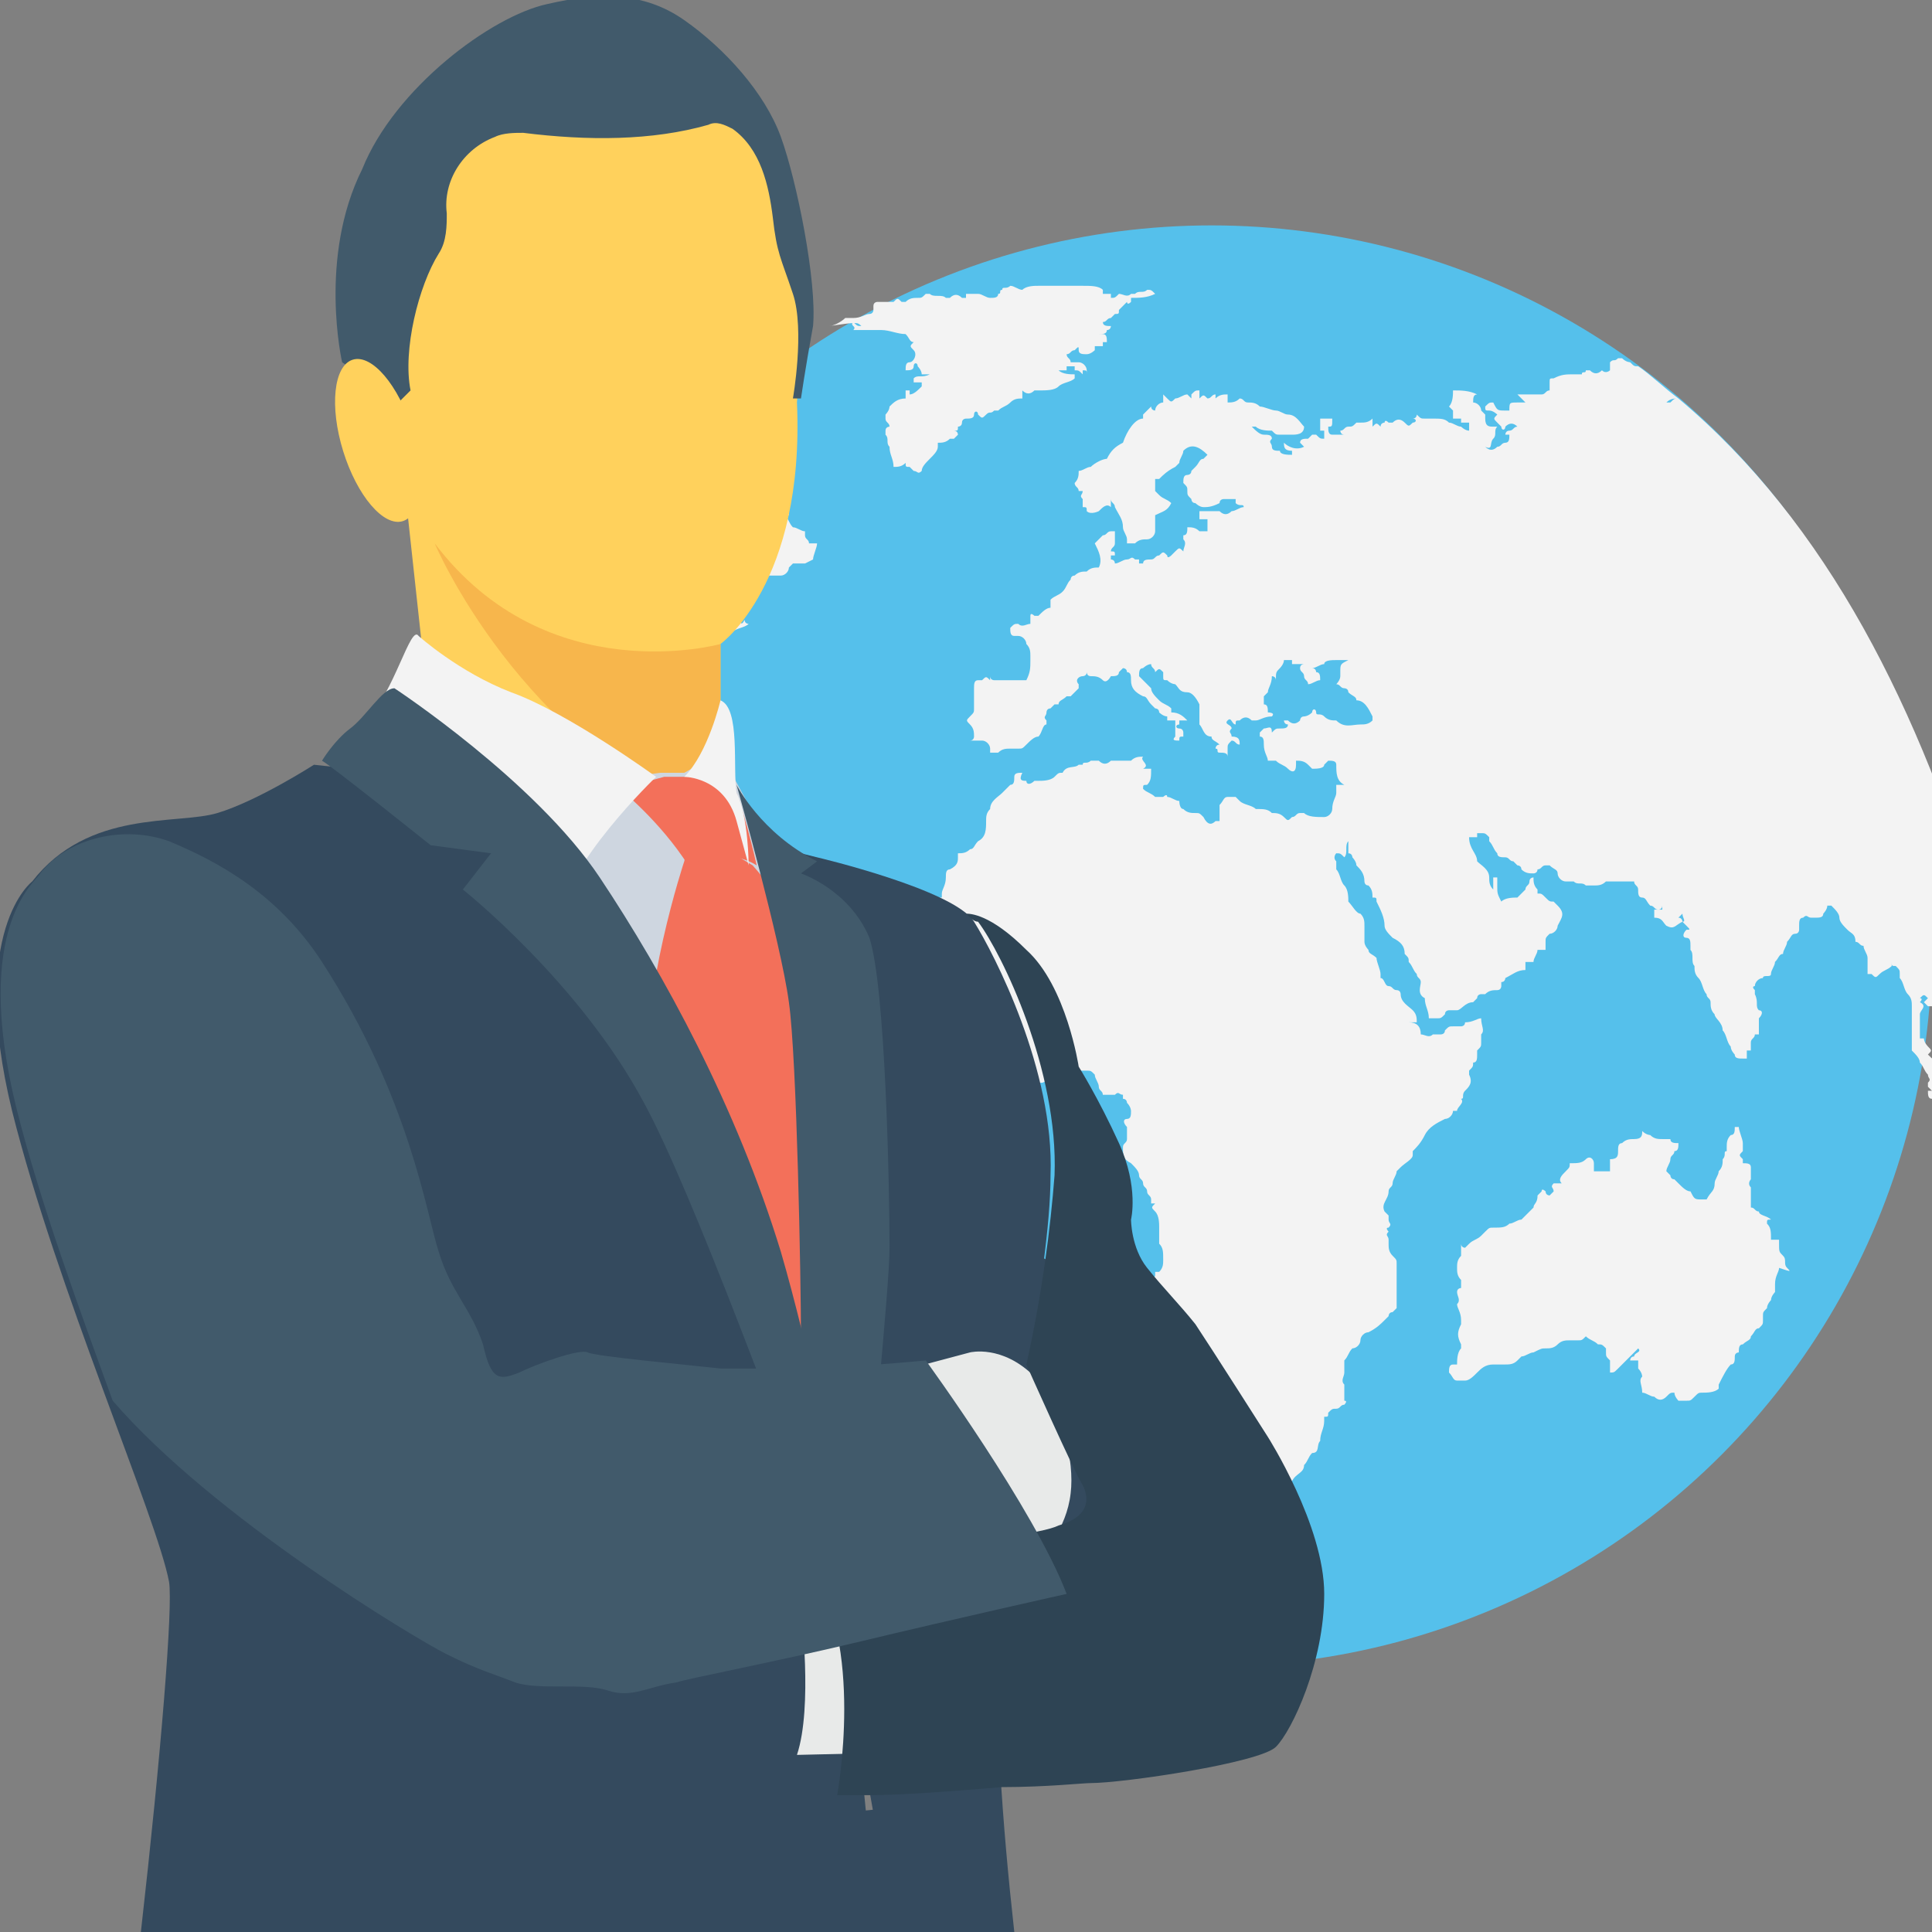 <?xml version="1.0" encoding="utf-8"?>
<!-- Generator: Adobe Illustrator 19.0.1, SVG Export Plug-In . SVG Version: 6.00 Build 0)  -->
<svg version="1.1" id="Layer_1" xmlns="http://www.w3.org/2000/svg" xmlns:xlink="http://www.w3.org/1999/xlink" x="0px" y="0px"
	 viewBox="-475 477 48 48" style="enable-background:new -475 477 48 48;" xml:space="preserve">
<rect x="-475" y="477" width="48" height="48" fill="#808080" stroke="none"/>
<style type="text/css">
	.st0{fill:#55C0EB;}
	.st1{fill:#F3F3F3;}
	.st2{fill:#344A5E;}
	.st3{fill:#E8EAE9;}
	.st4{fill:#FFD15C;}
	.st5{fill:#415A6B;}
	.st6{fill:#F7B64C;}
	.st7{fill:#CED6E0;}
	.st8{fill:#F3705A;}
	.st9{fill:#2E4454;}
</style>
<g>
	<g>
		<g>
			<circle class="st0" cx="-444.9" cy="500.5" r="17.9"/>
		</g>
		<g>
			<path class="st1" d="M-462,496.5c0.1,0,0.2-0.1,0.2-0.1c0,0.1,0.1,0.2,0.1,0.2c0,0.1,0.1,0.1,0,0.2c0,0,0,0.1,0,0.1
				c0,0,0,0.1,0,0.1c0.1,0.1,0,0.1,0,0.1c0,0,0,0.1,0,0.1c0,0,0,0,0,0.1c0,0.1,0,0.1,0.1,0.2c0,0,0,0.1,0,0.1c0,0.1,0.1,0.2,0.2,0.1
				c0-0.1,0.1-0.2,0.1-0.3c0-0.2,0-0.5,0-0.7c0-0.1,0-0.1,0-0.2c0-0.1,0-0.2,0-0.3c0-0.1,0.1-0.2,0.1-0.3c0-0.1,0.1-0.2,0.2-0.2
				c0.1,0,0.1-0.1,0.2-0.1c0.1,0,0.1-0.1,0.1-0.2c0.1-0.1,0.1-0.1,0.2-0.1c0,0,0,0,0.1,0c0.1-0.1,0.2-0.1,0.3-0.2c0,0,0-0.1,0-0.1
				c0.1,0,0.1,0,0.1,0c0.1-0.1-0.1-0.1-0.1-0.2c0.1,0,0.1,0,0.2,0c0,0,0-0.1,0-0.1c0,0,0-0.1,0-0.1c0.1-0.1,0.1-0.2,0-0.3
				c0.1,0,0.2,0,0.2,0c0.1,0.1,0.2,0,0.2-0.1c0-0.1,0-0.1,0-0.2c0,0,0.1,0.1,0.1,0.1c0.1-0.1,0.1-0.1,0.2-0.2c0.1-0.1,0-0.2,0.1-0.2
				c0,0,0.1,0,0.1,0c0,0,0-0.1,0-0.1c0.2,0,0.3-0.1,0.5-0.1c0.1,0,0.1-0.1,0.1-0.1c0-0.1,0-0.2,0.1-0.3c0.1-0.1,0.2-0.1,0.2-0.1
				c0,0,0.1,0,0.1-0.1c0.1-0.1,0.2-0.1,0.3-0.1c0,0,0.1,0,0.1,0c0.1-0.1,0.2-0.1,0.3-0.2c0.1-0.1,0.2-0.1,0.3-0.1
				c0,0,0.1,0.1,0.1,0.2c-0.1,0-0.1,0-0.2,0c-0.1,0-0.1,0.1-0.2,0.1c0,0-0.1,0.1-0.1,0.2c0.1,0,0.2,0,0.3-0.1
				c0.1-0.1,0.2-0.1,0.3-0.2c0.1-0.1,0.3-0.1,0.4-0.2c0,0-0.1,0-0.1-0.1c-0.1,0.2-0.1,0-0.2,0c-0.1,0-0.1-0.1-0.2-0.2
				c-0.1-0.1,0.1-0.2,0-0.3c0,0-0.1,0-0.2,0c0,0,0,0,0,0c0.1,0,0.1,0,0.2,0c0.1,0,0.1,0,0.2-0.1c0,0,0.1-0.1,0.1-0.2
				c-0.1,0-0.2,0-0.3,0c0,0-0.1,0-0.1,0c-0.1,0-0.2,0.1-0.3,0.1c-0.1,0-0.1,0-0.2,0.1c0,0-0.1,0-0.1,0c0-0.1,0.2-0.1,0.3-0.2
				c0.1-0.1,0.2-0.1,0.3-0.2c0.1-0.1,0.1-0.1,0.2-0.1c0.3,0,0.7,0,1,0c0.1,0,0.1,0,0.2,0c0.1,0,0.2-0.1,0.2-0.2c0,0,0.1-0.1,0.1-0.1
				c0.1,0,0.2,0,0.3,0l0,0l0,0c0,0,0.2-0.1,0.2-0.1c0-0.1,0.1-0.3,0.1-0.4c-0.1,0-0.1,0-0.2,0c0-0.1-0.1-0.1-0.1-0.2c0,0,0,0,0-0.1
				c-0.1,0-0.2-0.1-0.3-0.1c0,0,0,0,0,0c-0.1-0.1-0.1-0.2-0.2-0.3c0,0,0,0,0,0c0,0,0.1,0,0.1,0c0-0.1,0-0.2,0-0.2c0-0.1,0-0.1,0-0.2
				c0,0,0-0.1,0-0.1c-0.1,0,0-0.1,0-0.2c0,0,0-0.1,0-0.1c-0.2,0.1-0.3,0.3-0.5,0.4c0,0,0,0-0.1-0.1c-0.1,0-0.1,0.1-0.2,0.1
				c-0.1,0-0.1,0-0.1,0c-0.1-0.1-0.1-0.2-0.2-0.3c0-0.1,0.2-0.2,0.1-0.4c-0.1,0-0.1,0-0.2,0c0-0.1,0-0.1,0-0.2
				c-0.1-0.1-0.3-0.1-0.5-0.1c0,0-0.1,0-0.1,0c0,0-0.1,0-0.1,0c-0.1-0.1-0.1-0.1-0.2,0c0,0,0,0-0.1,0c0,0.1,0,0.2-0.1,0.2
				c-0.1,0.1-0.1,0.2-0.1,0.3c0,0,0,0,0,0c-0.1,0.1-0.2,0.1-0.3,0.2c0,0.1,0,0.1,0.1,0.1c0.1,0.1,0.1,0.1,0,0.2c0,0,0,0.1,0,0.1
				c0,0.1-0.1,0.2-0.2,0.3c-0.1,0.1-0.2,0.1-0.3,0.2c0,0,0,0,0,0c-0.1,0-0.2,0.1-0.3,0.1c0,0.1,0,0.2,0,0.2c0,0.1,0,0.1,0,0.2
				c0,0.1,0,0.1,0,0.2c-0.1,0-0.2,0.1-0.2,0.2c-0.1,0-0.2,0-0.2,0.1c-0.1-0.1-0.1-0.2-0.2-0.3c0,0,0,0,0.1-0.1c0,0,0,0,0,0
				c0-0.1,0.1-0.3,0.1-0.4c0,0,0,0,0.1,0c0-0.1-0.1-0.1-0.1-0.2c-0.1,0-0.2,0-0.2,0c0,0,0,0,0,0c-1.4,1.9-2.4,4-3,6.4
				C-462.2,496.3-462.1,496.4-462,496.5z"/>
			<path class="st1" d="M-455.9,513.9C-456,513.9-456,513.8-455.9,513.9c-0.2-0.1-0.2-0.2-0.2-0.3c0,0,0-0.1,0-0.1
				c-0.1,0-0.2,0-0.2-0.1c0-0.1-0.1-0.1-0.1-0.2c0.1,0,0.1,0,0.2,0c0,0,0.1,0,0.1,0c0.1,0.1,0.3,0.1,0.4,0.1c0.1,0,0.2-0.1,0.3-0.2
				c0-0.1,0.1-0.1,0.1-0.2c0,0,0.1-0.1,0.1-0.1c0-0.1,0.1-0.2,0.1-0.4c0,0,0,0,0,0c0-0.1,0.1-0.2,0.1-0.3c0,0,0.1,0,0.1,0
				c0-0.1,0.1-0.2,0.1-0.3c0,0,0.1,0,0.1,0c0-0.1,0-0.2,0.1-0.3c0,0,0-0.1,0-0.1c-0.1-0.1,0-0.2-0.1-0.3c0-0.2,0-0.3,0.1-0.4
				c0,0,0.1-0.1,0.1-0.1c0.1-0.1,0.1-0.1,0.2-0.1c0.1,0,0.1,0,0.2-0.1c0,0,0.1-0.1,0.1-0.1c0.1,0,0.2,0,0.3-0.1c0,0,0.1,0,0.1-0.1
				c0.1-0.1,0.1-0.1,0.2-0.2c0-0.1-0.1-0.1,0-0.2c0.1-0.1,0.1-0.2,0.1-0.3c0,0,0-0.1,0.1-0.1c0.1-0.1,0.1-0.1,0-0.2
				c0,0,0.1,0,0.1-0.1c0-0.1,0.1-0.3,0.1-0.4c0-0.1,0-0.1,0-0.2c0,0,0-0.1,0-0.2c0,0,0-0.1,0-0.1c0-0.2,0-0.4,0-0.6
				c0.1,0,0.1,0,0.2,0c0.1-0.2,0.2-0.3,0.2-0.5c0,0,0-0.1,0.1-0.1c0.1,0,0.1-0.1,0.2-0.2c0,0,0-0.1,0-0.1c0.1-0.1,0.1-0.1,0.1-0.3
				c0,0,0-0.1,0-0.1c0.1,0,0-0.1,0-0.2c0-0.1,0-0.3-0.1-0.4c0-0.1-0.1-0.3-0.3-0.2c-0.1,0-0.1-0.1-0.2-0.1c-0.1-0.1-0.1-0.2-0.2-0.2
				c-0.1,0-0.1-0.1-0.2-0.2c0,0-0.1-0.1-0.1-0.1c-0.1,0-0.3,0-0.4-0.1c0,0,0,0,0,0c-0.1,0-0.1,0-0.2-0.1c0,0-0.1,0-0.1,0
				c-0.1,0.1-0.1,0-0.2,0c0,0,0,0,0,0c0,0,0,0,0.1-0.1c-0.1-0.1-0.1-0.2-0.2-0.2c-0.1-0.1-0.2-0.1-0.3-0.1c-0.1,0-0.2,0-0.3,0
				c0,0.1,0,0.1-0.1,0.1c0-0.1,0-0.2,0-0.2h-0.3c0,0-0.1,0-0.1-0.1c0,0-0.1,0-0.1,0c0-0.1,0.1,0,0.1-0.1c0,0,0-0.1-0.1-0.1
				c0-0.1,0.1-0.2,0.1-0.3c-0.1,0-0.2,0-0.2-0.1c0-0.1-0.1-0.3-0.1-0.4c0,0-0.1,0-0.1,0c0-0.1-0.1-0.2-0.2-0.2c0,0-0.1-0.1-0.1-0.1
				c-0.2-0.1-0.3-0.2-0.5-0.1c-0.1,0-0.2,0-0.3,0c0,0-0.1,0-0.1,0c-0.1-0.1-0.2-0.2-0.3-0.3c0-0.1-0.1-0.1-0.1-0.2
				c0-0.1-0.1-0.1-0.2-0.2c-0.1,0-0.1,0-0.2,0c0-0.1,0-0.1,0.1-0.2c-0.1-0.1-0.2-0.2-0.4-0.2c0-0.2-0.2-0.3-0.3-0.1
				c0,0,0,0.1-0.1,0.1c-0.1,0-0.3,0.1-0.4-0.1c-0.1,0.1-0.3,0-0.4,0.1c0,0,0-0.1,0-0.1c0-0.2-0.2-0.3-0.4-0.2
				c-0.1,0.1-0.2,0.1-0.3,0.2c0,0,0,0.1,0,0.1c0.1,0.1,0,0.2,0,0.3c-0.1,0-0.1,0-0.2-0.1c0-0.1,0-0.1,0-0.2c0.1-0.1,0.1-0.2,0-0.4
				c0.1,0,0.1-0.1,0.2-0.1c0,0,0-0.1,0-0.1h-0.2c0,0,0,0.1,0,0.1c-0.1,0-0.1,0.1-0.2,0.1c-0.1,0-0.3,0.1-0.4,0.1
				c0,0-0.1,0.1-0.1,0.1c0,0.1-0.1,0.1-0.1,0.2c0,0,0,0.1,0,0.1c-0.1,0.1-0.1,0.1-0.2,0.2c0,0,0,0.1,0,0.1c0,0,0,0,0,0
				c0-0.1,0-0.1,0-0.1c0,0-0.1,0-0.1,0c0-0.1,0-0.2-0.1-0.2c-0.1,0-0.1,0-0.2-0.1c0,0,0,0-0.1,0c-0.1,0.1-0.2,0.2-0.4,0.2
				c-0.1,0-0.2,0-0.2-0.1c0,0,0-0.1-0.1-0.1c0,0,0,0-0.1,0c0-0.1-0.1-0.1-0.1-0.2c0,0,0-0.1,0-0.1c0-0.2,0.1-0.4,0.1-0.6
				c0,0,0,0,0,0c0.1-0.1,0.1-0.3,0.1-0.4c-0.1,0-0.1,0-0.2,0c0,0,0-0.1,0-0.1h-0.4c0,0.1,0,0.3,0,0.4c0,0.3,0,0.5,0,0.8c0,0,0,0,0,0
				c0,0.1,0.1,0.1,0,0.1c0,0,0,0,0,0c0,0.1,0,0.1,0,0.2c0.1,0,0.1,0,0.1-0.1c0.1,0.2,0.3,0.3,0.3,0.5h0.3c0,0.1,0,0.1,0,0.1
				c0,0,0.1,0,0.1,0c0,0,0,0.1,0,0.1c0.1,0,0.1-0.1,0.1-0.1c0.1-0.1-0.1-0.1,0-0.2c0.1,0,0.1,0,0.1-0.1c0-0.1,0.1-0.1,0.2,0
				c0,0,0.1,0.1,0.2,0.1c-0.1,0.1-0.1,0.2,0,0.3c0.1,0.1,0.2,0.2,0.1,0.4c0,0.1,0,0.2,0,0.3c0,0.1,0,0.1-0.1,0.2
				c0.1,0.1,0.1,0.1,0,0.1c-0.1,0.1-0.1,0.2-0.1,0.3c0,0-0.1,0-0.2,0c0,0.1,0,0.1,0,0.2c0,0.1,0,0.2-0.1,0.2c-0.2,0-0.2,0.2-0.2,0.2
				c0,0,0,0.1-0.1,0.1c-0.1,0.2-0.1,0.3-0.1,0.5c0.1,0,0.1,0,0.2,0c0,0.2-0.2,0.3-0.3,0.4c0,0,0,0.1,0,0.1c0,0.2,0.1,0.3,0.1,0.4
				c0,0,0.1,0.1,0.1,0.1c0.1,0,0.1,0.1,0.1,0.1c0,0.1,0,0.1,0.1,0.2c0.2,0.2,0.2,0.4,0.3,0.7c0,0,0,0,0,0.1c0.1,0.1,0.1,0.2,0.2,0.3
				c0.1,0.1,0.1,0.3,0.2,0.4c0,0,0.1,0.1,0.1,0.1c0,0.1,0.1,0.2,0.1,0.3c0.2,0.2,0.4,0.4,0.6,0.5c0.2,0.1,0.3,0.1,0.4,0.3
				c0.1,0.1,0.1,0.1,0.3,0.2c0,0.1,0,0.2,0,0.2c0.1,0.1,0,0.2,0.1,0.4c0,0,0,0.1,0,0.1c0.1,0.2,0.1,0.4,0,0.5c0,0,0,0.1,0,0.1
				c0.1,0.1,0,0.2,0.1,0.3c0,0.1,0,0.1,0,0.2c-0.1,0.1-0.1,0.2,0,0.3c0,0,0,0.1,0,0.1c0.9,1.1,1.8,2.2,2.9,3.1c0.1,0,0.2,0,0.3-0.1
				C-456,514.1-456,514-455.9,513.9z"/>
			<path class="st1" d="M-453.6,485.1c-0.1,0-0.1,0-0.2-0.1c-0.1,0.1,0.1,0.1,0,0.2c0.1,0,0.1,0,0.2,0c0,0,0,0,0.1,0c0,0,0,0,0.1,0
				c0,0,0.1,0,0.1,0c0,0,0,0,0.1,0c0,0,0.1,0,0.1,0c0.2,0,0.4,0.1,0.6,0.1c0.1,0.1,0.1,0.2,0.2,0.2c-0.1,0.1-0.1,0.1,0,0.2
				c0.1,0.1,0,0.3-0.1,0.3c-0.1,0-0.1,0.1-0.1,0.2c0.1,0,0.2,0,0.2-0.1c0-0.1,0.1-0.1,0.1,0c0,0,0.1,0.1,0.1,0.2c0.1,0,0.1,0,0.2,0
				c-0.2,0.1-0.3,0-0.4,0.1c0,0,0,0.1,0,0.1c0.2,0,0.2,0,0.3,0c-0.1,0-0.1,0-0.1,0c0,0,0,0.1,0,0.1c-0.1,0.1-0.2,0.2-0.3,0.2
				c0,0,0-0.1,0-0.1c0,0-0.1,0-0.1,0c0,0,0,0,0,0.1c0,0,0,0,0,0.1c-0.2,0-0.3,0.1-0.4,0.2c0,0.1-0.1,0.2-0.1,0.2c0,0,0,0.1,0,0.1
				c0,0.1,0.1,0.1,0.1,0.2c0,0-0.1,0-0.1,0.1c0,0,0,0.1,0,0.1c0.1,0.1,0,0.2,0.1,0.3c0,0.2,0.1,0.3,0.1,0.5c0.1,0,0.2,0,0.3-0.1
				c0,0.1,0,0.1,0.1,0.1c0,0,0.1,0.1,0.1,0.1c0.1,0,0.1,0.1,0.2,0c0-0.1,0.1-0.2,0.2-0.3c0.1-0.1,0.2-0.2,0.2-0.3c0,0,0,0,0-0.1
				c0.1,0,0.2,0,0.3-0.1c0,0,0.1,0,0.1,0c0,0,0.1-0.1,0.1-0.1c0,0,0-0.1-0.1-0.1c0.1,0,0.1,0,0.1-0.1c0,0,0,0,0,0c0,0,0.1,0,0.1-0.1
				c0-0.1,0.1-0.1,0.1-0.1c0.1,0,0.2,0,0.2-0.1c0-0.1,0.1-0.1,0.1,0c0.1,0.1,0.1,0.1,0.2,0c0.1-0.1,0.1,0,0.2-0.1c0,0,0.1,0,0.1,0
				c0.1-0.1,0.2-0.1,0.3-0.2c0.1-0.1,0.2-0.1,0.3-0.1c0,0,0-0.1,0-0.1c0,0,0,0,0-0.1c0.1,0.1,0.2,0.1,0.3,0c0,0,0.1,0,0.1,0
				c0.2,0,0.4,0,0.5-0.1c0,0,0,0,0,0c0.1-0.1,0.3-0.1,0.4-0.2v-0.1c-0.1,0-0.3,0-0.4-0.1c0.1,0,0.1,0,0.2,0c0,0,0-0.1,0-0.1
				c0.1,0,0.1,0,0.2,0c0,0,0,0.1,0,0.1c0.1,0,0.1,0,0.2,0.1c0,0,0-0.1,0-0.1c0.1,0,0.1,0,0.1,0.1c0,0,0,0,0,0c0,0,0-0.1,0-0.1
				c0-0.1-0.1-0.2-0.2-0.2c0,0,0,0,0,0c0,0,0,0,0,0l0,0c-0.1,0-0.1,0-0.2,0c0-0.1-0.1-0.1-0.1-0.2c0.1,0,0.1-0.1,0.2-0.1
				c0.1-0.1,0.1-0.1,0.1,0c0,0.1,0.1,0.1,0.2,0.1c0.1,0,0.2-0.1,0.2-0.1c0,0,0-0.1,0-0.1c0.1,0,0.1,0,0.2,0c0,0,0-0.1,0-0.1
				c0,0-0.1,0-0.1,0c0,0,0,0,0,0c0.1,0,0.1,0,0.2,0c0-0.1,0-0.2-0.1-0.2c-0.1,0-0.1,0-0.2,0c0,0,0,0,0,0c0,0,0,0,0.1,0
				c0.1,0,0.2,0,0.2-0.1c0.1,0,0.1-0.1,0.1-0.1c-0.1,0-0.2,0-0.2-0.1c0.1,0,0.1-0.1,0.2-0.1c0,0,0.1-0.1,0.1-0.1
				c0.1,0,0.1,0,0.1-0.1c0.1-0.1,0.1-0.1,0.2-0.2c0,0,0,0.1,0.1,0c0,0,0-0.1,0-0.1c0.2,0,0.4,0,0.6-0.1c-0.1-0.1-0.1-0.1-0.2-0.1
				c-0.1,0.1-0.2,0-0.3,0.1c0,0-0.1,0-0.1,0c-0.1,0.1-0.2,0-0.3,0c-0.1,0.1-0.1,0.1-0.2,0.1c0,0,0-0.1,0-0.1c-0.1,0-0.1,0-0.2,0
				c0,0,0-0.1,0-0.1c-0.1-0.1-0.3-0.1-0.5-0.1c-0.4,0-0.7,0-1.1,0c-0.1,0-0.3,0-0.4,0.1c0,0,0,0,0,0c-0.1,0-0.2-0.1-0.3-0.1
				c-0.1,0.1-0.2,0-0.2,0.1c-0.1,0,0,0.1-0.1,0.1c0,0.1-0.1,0.1-0.2,0.1c-0.1,0-0.2-0.1-0.3-0.1c-0.1,0-0.2,0-0.3,0
				c0,0.1,0,0.1,0,0.1c0,0-0.1,0-0.1,0c-0.1-0.1-0.2-0.1-0.3,0c0,0-0.1,0-0.1,0c-0.1-0.1-0.3,0-0.4-0.1c0,0-0.1,0-0.1,0
				c-0.1,0.1-0.1,0.1-0.2,0.1c-0.1,0-0.2,0-0.3,0.1c0,0-0.1,0-0.1,0c-0.1-0.1-0.1-0.1-0.2,0c0,0,0,0-0.1,0c-0.1,0-0.2,0-0.3,0
				c0,0-0.1,0-0.1,0.1c0,0,0,0.1,0,0.1c0,0,0,0.1-0.1,0.1c-0.1,0-0.2,0.1-0.4,0.1c-0.1,0-0.1,0-0.2,0c-0.1,0.1-0.3,0.2-0.4,0.2
				C-453.7,485-453.7,485-453.6,485.1z"/>
			<path class="st1" d="M-433.3,486.9c-0.1,0-0.1,0-0.2,0.1c0,0,0,0-0.1,0C-433.5,486.9-433.4,486.9-433.3,486.9
				c-0.4-0.3-0.7-0.6-1-0.8c-0.1,0-0.1,0-0.2-0.1c0,0-0.1,0-0.2-0.1c0,0-0.1,0-0.1,0c-0.1,0.1-0.1,0-0.2,0.1c0,0.1,0,0.1,0,0.2
				c0,0-0.1,0.1-0.2,0c0,0,0,0,0,0c-0.1,0.1-0.2,0.1-0.3,0c0,0-0.1,0-0.1,0c0,0.1-0.1,0-0.1,0.1c0,0,0,0-0.1,0c0,0,0,0-0.1,0
				c-0.2,0-0.3,0-0.5,0.1c-0.1,0-0.1,0-0.1,0.1c0,0,0,0.1,0,0.2c-0.1,0-0.1,0.1-0.2,0.1c-0.1,0-0.2,0-0.2,0c-0.1,0-0.1,0-0.2,0
				c-0.1,0-0.1,0-0.2,0c0.1,0.1,0.1,0.1,0.1,0.1c0,0,0.1,0.1,0.1,0.1c-0.1,0-0.1,0-0.2,0c-0.2,0-0.2,0-0.2,0.2c0,0-0.1,0-0.1,0
				c-0.2,0-0.2,0-0.3-0.2c-0.1,0-0.1,0-0.2,0.1c0,0.1,0,0.1,0.1,0.1c0.1,0,0.2,0.1,0.2,0.1c-0.1,0.1-0.1,0.1,0,0.2c0,0,0,0,0.1,0.1
				c0,0.1,0.1,0.1,0.1,0c0.1-0.1,0.2-0.1,0.3,0c-0.1,0-0.1,0.1-0.2,0.1c-0.1,0-0.1,0.1-0.1,0.1c0,0,0.1,0,0.1,0c0,0.1,0,0.2-0.1,0.2
				c-0.1,0-0.1,0.1-0.2,0.1c-0.1,0.1-0.2,0.1-0.3,0c0.2,0.1,0.1-0.1,0.2-0.2c0.1-0.1,0-0.2,0.1-0.3c0,0,0,0-0.1,0
				c-0.1,0-0.2,0-0.2-0.2c0,0,0-0.1,0-0.1c0,0-0.1-0.1-0.1-0.1c0-0.1-0.1-0.2-0.2-0.2c0-0.1,0-0.2,0.1-0.2c-0.2-0.1-0.4-0.1-0.6-0.1
				c0,0.1,0,0.3-0.1,0.4c0,0,0.1,0.1,0.1,0.1c0,0.1,0,0.1,0,0.2h0.2c0,0,0,0.1,0,0.1c0.1,0,0.1,0,0.2,0c0,0.1,0,0.1,0,0.2
				c-0.1,0-0.2-0.1-0.2-0.1c-0.1,0-0.2-0.1-0.3-0.1c0,0,0,0,0,0c-0.1-0.1-0.2-0.1-0.4-0.1c-0.1,0-0.1,0-0.2,0c-0.1,0-0.1,0-0.2-0.1
				c0,0,0,0.1-0.1,0.1c0,0,0,0,0,0c0,0,0,0,0,0c0.1,0,0.1,0.1,0,0.1c-0.1,0.1-0.1,0.1-0.2,0c-0.1-0.1-0.2-0.1-0.3,0c0,0-0.1,0-0.1,0
				c-0.1-0.1-0.1,0-0.1,0c0,0-0.1,0-0.1,0.1c-0.1-0.1-0.1-0.1-0.2,0c0-0.1,0-0.1,0-0.2c-0.1,0.1-0.2,0.1-0.3,0.1c0,0-0.1,0-0.1,0
				c-0.1,0.1-0.1,0.1-0.2,0.1c-0.1,0-0.1,0.1-0.2,0.1c0,0,0,0.1,0.1,0.1c-0.1,0-0.2,0-0.3,0c-0.1,0-0.1-0.1-0.1-0.2
				c0.1,0,0.1,0,0.1-0.2h-0.3v0.3c0,0,0.1,0,0.1,0c0,0.1,0,0.1,0,0.2c-0.1,0-0.1,0-0.2-0.1c0,0-0.1,0-0.1,0c0,0-0.1,0.1-0.1,0.1
				c-0.1,0-0.2,0-0.2,0.1c0,0,0.1,0.1,0.1,0.1c-0.2,0.1-0.4,0-0.5-0.1c0,0.1,0,0.2,0.2,0.2c0,0,0,0.1,0,0.1c-0.1,0-0.3,0-0.3-0.1
				c-0.1,0-0.2,0-0.2-0.1c0-0.1-0.1-0.1,0-0.2c0-0.1-0.1-0.1-0.2-0.1c-0.1,0-0.2-0.1-0.3-0.2c0,0,0.1,0,0.1,0
				c0.1,0.1,0.3,0.1,0.4,0.1c0,0,0,0,0,0c0.1,0.1,0.1,0.1,0.2,0.1c0.1,0,0.2,0,0.3,0c0.1,0,0.3,0,0.3-0.2c-0.1-0.1-0.2-0.3-0.4-0.3
				c0,0,0,0,0,0c-0.1,0-0.2-0.1-0.3-0.1c-0.1,0-0.3-0.1-0.4-0.1c-0.1-0.1-0.2-0.1-0.3-0.1c-0.1,0-0.1-0.1-0.2-0.1
				c-0.1,0.1-0.2,0.1-0.3,0.1c0-0.1,0-0.1,0-0.2c-0.1,0-0.2,0-0.3,0.1c0-0.1,0-0.1,0-0.1c-0.1,0-0.1,0.1-0.2,0.1
				c-0.1-0.1-0.1-0.1-0.2,0c0,0,0-0.1,0-0.2c-0.1,0-0.1,0-0.2,0.1c0,0,0,0.1,0,0.1c0,0-0.1-0.1-0.1-0.1c-0.1,0-0.2,0.1-0.3,0.1
				c-0.1,0.1-0.1,0.1-0.2,0c0,0,0,0-0.1-0.1c0,0.1,0,0.1,0,0.2c-0.1,0-0.2,0.1-0.2,0.2c0,0-0.1,0-0.1-0.1c-0.1,0.1-0.1,0.1-0.2,0.2
				c0,0,0,0.1,0,0.1c-0.2,0-0.4,0.3-0.5,0.6c-0.2,0.1-0.3,0.2-0.4,0.4c-0.1,0-0.3,0.1-0.4,0.2c0,0,0,0,0,0c-0.1,0-0.2,0.1-0.3,0.1
				c0,0.1,0,0.2-0.1,0.3c0,0.1,0.1,0.1,0.1,0.2c0,0,0.1,0,0.1,0c0,0.1-0.1,0.1,0,0.2c0,0,0,0,0,0.1c0,0,0,0.1,0,0.1
				c0.1,0,0.1,0,0.1,0.1c0.1,0.1,0.3,0,0.3,0c0.1-0.1,0.2-0.2,0.3-0.1c0,0,0-0.1,0-0.2c0,0.1,0.1,0.1,0.1,0.2
				c0.1,0.2,0.2,0.3,0.2,0.5c0,0.1,0.1,0.2,0.1,0.3c0,0,0,0.1,0,0.1c0.1,0,0.1,0,0.2,0c0.1-0.1,0.2-0.1,0.3-0.1
				c0.1,0,0.2-0.1,0.2-0.2c0-0.1,0-0.3,0-0.4c0.2-0.1,0.3-0.1,0.4-0.3c-0.1-0.1-0.2-0.1-0.3-0.2c0,0-0.1-0.1-0.1-0.1
				c0-0.1,0-0.2,0-0.3c0,0,0.1,0,0.1,0c0.1-0.1,0.2-0.2,0.4-0.3c0,0,0.1-0.1,0.1-0.1c0-0.1,0.1-0.2,0.1-0.3c0.2-0.2,0.4-0.1,0.6,0.1
				c0,0-0.1,0.1-0.1,0.1c-0.1,0-0.1,0.1-0.2,0.2c0,0-0.1,0.1-0.1,0.1c0,0,0,0,0,0c0,0.1-0.1,0.1-0.1,0.1c-0.1,0-0.1,0.1-0.1,0.2
				c0.1,0.1,0.1,0.1,0.1,0.2c0,0.1,0,0.1,0.1,0.2c0,0,0,0.1,0.1,0.1c0,0,0.1,0.1,0.2,0.1c0.1,0,0.2,0,0.4-0.1c0,0,0,0,0,0
				c0-0.1,0.1-0.1,0.1-0.1c0.1,0,0.2,0,0.2,0c0,0,0.1,0,0.1,0c0,0,0,0,0,0c0,0.1,0,0.1,0,0.1c0.1,0.1,0.2,0,0.2,0.1
				c-0.1,0-0.2,0.1-0.3,0.1c-0.1,0.1-0.2,0.1-0.3,0c-0.1,0-0.1,0-0.2,0c0,0-0.1,0-0.1,0c-0.1,0-0.1,0-0.2,0v0.2c0.1,0,0.1,0,0.2,0
				v0.3c-0.1,0-0.1,0-0.2,0c-0.1-0.1-0.2-0.1-0.3-0.1c0,0.1,0,0.2-0.1,0.2c0,0,0,0.1,0,0.1c0.1,0.1,0,0.2,0,0.3
				c-0.1-0.1-0.1-0.1-0.2,0c0,0,0,0-0.1,0.1c0,0-0.1,0.1-0.1,0c0,0,0,0,0,0c-0.1-0.1-0.1-0.1-0.2,0c-0.1,0-0.1,0.1-0.2,0.1
				c-0.1,0-0.2,0-0.2,0.1c0,0-0.1,0-0.1,0c0-0.1,0-0.1,0-0.1c0,0-0.1,0-0.1,0c-0.1-0.1-0.1,0-0.2,0c-0.1,0-0.2,0.1-0.3,0.1
				c0-0.1-0.1-0.1-0.1-0.1v-0.1h0v0h0.1c0-0.1,0-0.1-0.1-0.1v0c0,0,0,0,0,0c0-0.1,0.1-0.1,0.1-0.2c0-0.1,0-0.2,0-0.3
				c0,0-0.1,0-0.1,0c-0.1,0-0.1,0.1-0.2,0.1c-0.1,0.1-0.1,0.1-0.2,0.2c0.1,0.2,0.2,0.4,0.1,0.6c-0.1,0-0.2,0-0.3,0.1c0,0,0,0,0,0
				c-0.1,0-0.2,0-0.3,0.1c-0.1,0-0.1,0.1-0.1,0.1c-0.1,0.1-0.1,0.2-0.2,0.3c-0.1,0.1-0.2,0.1-0.3,0.2c0,0.1,0,0.1,0,0.2
				c-0.1,0-0.2,0.1-0.3,0.2c-0.1,0-0.1,0-0.1,0c0,0-0.1-0.1-0.1,0c0,0.1,0,0.1,0,0.2c-0.1,0-0.2,0.1-0.3,0c-0.1,0-0.1,0-0.2,0.1
				c0,0.1,0,0.2,0.1,0.2c0,0,0.1,0,0.1,0c0.1,0,0.2,0.1,0.2,0.2c0,0,0,0,0,0c0.1,0.1,0.1,0.2,0.1,0.3c0,0,0,0,0,0.1
				c0,0.2,0,0.3-0.1,0.5c-0.3,0-0.6,0-0.8,0c0,0-0.1,0-0.1-0.1c0,0,0,0,0,0.1c-0.1-0.1-0.1-0.1-0.2,0c0,0,0,0-0.1,0
				c-0.1,0-0.1,0.1-0.1,0.2c0,0,0,0.1,0,0.1c0,0.1,0,0.1,0,0.2c0,0,0,0.1,0,0.1c0,0.1,0,0.1,0,0.1c0,0.1,0,0.1-0.1,0.2
				c-0.1,0.1-0.1,0.1,0,0.2c0.1,0.1,0.1,0.2,0.1,0.3c0,0,0,0.1-0.1,0.1c0.1,0,0.2,0,0.3,0c0.1,0,0.2,0.1,0.2,0.2c0,0,0,0.1,0,0.1
				c0.1,0,0.1,0,0.2,0c0.1-0.1,0.2-0.1,0.3-0.1c0.1,0,0.1,0,0.2,0c0.1,0,0.1,0,0.2-0.1c0.1-0.1,0.2-0.2,0.3-0.2
				c0.1-0.1,0.1-0.3,0.2-0.3c0,0,0-0.1,0-0.1c-0.1-0.1,0-0.1,0-0.2c0,0,0-0.1,0.1-0.1c0,0,0,0,0.1-0.1c0,0,0.1,0,0.1,0
				c0-0.1,0.1-0.1,0.2-0.2c0,0,0.1,0,0.1,0c0.1-0.1,0.1-0.1,0.2-0.2c0,0,0-0.1,0-0.1c-0.1-0.1,0-0.2,0.1-0.2c0,0,0.1,0,0.1-0.1
				c0,0,0,0.1,0.1,0.1c0.1,0,0.2,0,0.3,0.1c0.1,0.1,0.2-0.1,0.2-0.1c0.1,0,0.2,0,0.2-0.1c0,0,0.1-0.1,0.1-0.1c0,0,0.1,0,0.1,0.1
				c0.1,0,0.1,0.1,0.1,0.2c0,0.2,0.1,0.3,0.3,0.4c0.1,0,0.1,0.1,0.2,0.2c0,0,0.1,0.1,0.1,0.1c0,0,0.1,0,0.1,0.1c0,0,0.1,0.1,0.2,0.1
				c0,0,0,0.1,0,0.1c0.1,0,0.1,0,0.2,0c0,0.1,0,0.1,0,0.2c0,0.1,0,0.1,0,0.2c-0.1,0.1,0,0.1,0.1,0.1c0-0.1,0-0.1,0.1-0.1
				c0,0,0-0.1,0-0.1c0,0,0-0.1-0.1-0.1c-0.1,0-0.1-0.1,0-0.1c0,0,0-0.1,0-0.1c0.1,0,0.1,0,0.2,0c-0.1-0.1-0.2-0.2-0.4-0.2
				c0,0,0-0.1,0-0.1c-0.1-0.1-0.2-0.1-0.3-0.2c-0.1-0.1-0.2-0.2-0.2-0.3c-0.1-0.1-0.2-0.2-0.3-0.3c0-0.1,0-0.2,0.1-0.2
				c0,0,0.1-0.1,0.2-0.1c0,0.1,0.1,0.1,0.1,0.2c0,0,0,0,0,0c0.1-0.1,0.1-0.1,0.2,0c0,0,0,0.1,0,0.1c0,0.1,0,0.1,0.1,0.1
				c0.1,0.1,0.2,0.1,0.2,0.1c0.1,0.1,0.1,0.2,0.3,0.2c0.1,0,0.2,0.1,0.3,0.3c0,0.1,0,0.2,0,0.3c0,0,0,0.1,0,0.1c0,0,0,0.1,0,0.1
				c0.1,0.1,0.1,0.3,0.3,0.3c0,0,0,0,0,0c0,0.1,0.1,0.1,0.2,0.2c-0.1,0-0.1,0.1-0.1,0.1c0.1,0,0,0.1,0.1,0.1c0.1,0,0.2,0,0.2,0.1
				c0-0.1,0-0.1,0-0.2c0-0.1,0-0.1,0.1-0.2c0.1,0,0.1,0.1,0.2,0.1c0-0.1,0-0.2-0.2-0.2c0-0.1-0.1-0.1,0-0.2c0-0.1-0.2-0.1-0.1-0.2
				c0.1-0.1,0.1,0.1,0.2,0.1c0-0.1,0-0.1,0.1-0.1c0.1-0.1,0.2-0.1,0.3,0c0,0,0.1,0,0.1,0c0.1,0,0.2-0.1,0.4-0.1
				c0.1-0.1-0.1-0.1-0.1-0.1c0-0.1,0-0.2-0.1-0.2c0,0,0-0.1,0-0.2c0,0,0.1-0.1,0.1-0.1c0-0.1,0.1-0.2,0.1-0.4c0,0,0.1,0,0.1,0.1
				c0-0.2,0-0.2,0.1-0.3c0,0,0.1-0.1,0.1-0.2h0.2c0,0,0,0.1,0,0.1c0.1,0,0.2,0,0.3,0c0,0,0,0,0,0c0,0-0.1,0-0.1,0.1
				c0,0.1,0.1,0.1,0.1,0.2c0,0.1,0.1,0.1,0.1,0.2c0.1,0,0.2-0.1,0.3-0.1c0-0.1,0-0.2-0.1-0.2c0,0,0-0.1-0.1-0.1
				c0.1,0,0.2-0.1,0.3-0.1c0,0,0,0,0,0c0-0.1,0.2-0.1,0.3-0.1c0.1,0,0.2,0,0.3,0c-0.2,0.1-0.2,0.1-0.2,0.3c0,0,0,0,0,0.1
				c0,0.1-0.1,0.2-0.1,0.2c0.1,0,0.1,0.1,0.2,0.1c0,0,0.1,0,0.1,0.1c0.1,0.1,0.2,0.1,0.2,0.2c0,0,0,0,0,0c0.2,0,0.3,0.2,0.4,0.4
				c0,0,0,0.1,0,0.1c-0.1,0.1-0.2,0.1-0.3,0.1c-0.2,0-0.4,0.1-0.6-0.1c-0.1,0-0.2,0-0.3-0.1c-0.1-0.1-0.2,0-0.2-0.1
				c0-0.1-0.1-0.1-0.1,0c-0.1,0.1-0.2,0.1-0.2,0.1c-0.1,0-0.1,0.1-0.1,0.1c-0.1,0.1-0.2,0.1-0.3,0c0,0-0.1,0-0.1,0
				c0,0,0,0.1,0.1,0.1c0,0.1-0.1,0.1-0.2,0.1c-0.1,0-0.1,0-0.2,0.1c0-0.2-0.1-0.1-0.2-0.1c0,0-0.1,0.1-0.1,0.1c0,0,0,0.1,0,0.1
				c0.1,0,0.1,0.1,0.1,0.2c0,0.2,0.1,0.3,0.1,0.4c0.1,0,0.1,0,0.2,0c0.1,0.1,0.2,0.1,0.3,0.2c0.1,0.1,0.2,0.1,0.2-0.1
				c0,0,0-0.1,0-0.1c0.1,0,0.2,0,0.3,0.1c0,0,0.1,0.1,0.1,0.1c0.1,0,0.3,0,0.3-0.1c0,0,0,0,0.1-0.1c0.1,0,0.2,0,0.2,0.1
				c0,0.2,0,0.4,0.2,0.5c-0.1,0-0.1,0-0.2,0c0,0.1,0,0.1,0,0.1c0,0,0,0.1,0,0.1c0,0.1-0.1,0.2-0.1,0.4c0,0.1-0.1,0.2-0.2,0.2
				c-0.2,0-0.4,0-0.5-0.1c0,0-0.1,0-0.1,0c-0.1,0-0.1,0.1-0.2,0.1c-0.1,0.1-0.1,0.1-0.2,0c-0.1-0.1-0.2-0.1-0.3-0.1
				c-0.1-0.1-0.2-0.1-0.4-0.1c0,0,0,0,0,0c-0.1-0.1-0.3-0.1-0.4-0.2c0,0-0.1-0.1-0.1-0.1c0,0-0.1,0-0.1,0c0,0-0.1,0-0.1,0
				c-0.1,0-0.1,0.1-0.2,0.2c0,0.1,0,0.2,0,0.4c0,0-0.1,0-0.1,0c-0.1,0.1-0.2,0.1-0.3-0.1c-0.1-0.1-0.1-0.1-0.2-0.1
				c-0.1,0-0.2,0-0.3-0.1c-0.1,0-0.1-0.2-0.1-0.2c-0.1,0-0.2-0.1-0.3-0.1c0,0,0,0,0,0c0-0.1-0.1,0-0.1,0c0,0,0,0,0,0
				c0,0-0.1,0-0.1,0c0,0-0.1,0-0.1,0c-0.1-0.1-0.2-0.1-0.3-0.2c0-0.1,0-0.1,0.1-0.1c0.1-0.1,0.1-0.2,0.1-0.4c0,0,0,0-0.1,0
				c0,0,0,0-0.1,0c0.2-0.1-0.1-0.2,0-0.3c-0.1,0-0.2,0-0.3,0.1c0,0-0.1,0-0.1,0c-0.1,0-0.2,0-0.3,0c0,0-0.1,0-0.1,0
				c-0.1,0.1-0.2,0.1-0.3,0c0,0-0.1,0-0.2,0c-0.1,0.1-0.2,0-0.2,0.1c-0.1,0-0.1,0-0.1,0c-0.1,0.1-0.3,0-0.4,0.2c0,0,0,0,0,0
				c-0.1,0-0.1,0-0.2,0.1c-0.1,0.1-0.3,0.1-0.4,0.1c0,0,0,0-0.1,0c-0.1,0.1-0.2,0.1-0.2,0c-0.1,0-0.2,0-0.1-0.2
				c-0.1,0-0.2,0-0.2,0.1c0,0.1,0,0.2-0.1,0.2c-0.1,0.1-0.1,0.1-0.2,0.2c-0.1,0.1-0.3,0.2-0.3,0.4c0,0,0,0,0,0
				c-0.1,0.1-0.1,0.2-0.1,0.3c0,0.2,0,0.4-0.2,0.5c0,0,0,0,0,0c-0.1,0.1-0.1,0.2-0.2,0.2c-0.1,0.1-0.2,0.1-0.3,0.1c0,0,0,0.1,0,0.1
				c0,0.1,0,0.2-0.2,0.3c-0.1,0-0.1,0.1-0.1,0.2c0,0.2-0.1,0.3-0.1,0.4c0,0,0,0.1,0,0.1c0,0-0.1,0-0.1,0c0,0.1-0.1,0.4-0.2,0.5
				c-0.1,0.1-0.1,0.2,0,0.3c0.1,0.1,0.1,0.2,0,0.3c0,0.1,0,0.2,0,0.2c0.1,0.1,0.1,0.2,0,0.3c0,0.1-0.1,0.2-0.1,0.4c0,0,0,0,0,0.1
				c-0.1,0.1-0.1,0.2-0.1,0.4c0,0.1,0,0.1,0.1,0.2c0,0,0,0.1,0,0.1c-0.1,0.1-0.1,0.2,0,0.3c0.1,0,0.1,0.1,0.2,0.1
				c0,0.1,0,0.2,0.1,0.2c0,0,0,0,0,0.1c0,0.1,0.1,0.2,0.2,0.2c0,0.2,0.1,0.3,0.1,0.5c0,0,0,0,0,0c0.1,0.1,0.1,0.1,0.2,0.1
				c0.1,0.1,0.2,0.2,0.4,0.3c0.1,0.1,0.1,0.1,0.2,0.2c0.1,0.1,0.2,0.1,0.2,0.1c0.1,0,0.2,0,0.3-0.1c0,0,0,0,0,0c0,0,0.1,0,0.1-0.1
				c0.1,0,0.2,0,0.3-0.1c0,0,0,0,0,0c0,0,0.1,0.1,0.1,0c0,0.1,0.2,0,0.2,0.1c0,0,0.1,0,0.1,0c0-0.1,0.1-0.1,0.2-0.1
				c0.2-0.1,0.4-0.1,0.5-0.3c0,0,0,0,0.1,0c0.1,0,0.1,0,0.2,0c0,0,0.1,0,0.1,0c0.1,0,0.1,0,0.2,0c0.1,0,0.1,0,0.2,0.1
				c0,0.1,0.1,0.2,0.1,0.3c0,0.1,0.1,0.1,0.1,0.2c0,0,0.1,0,0.1,0c0,0,0.1,0,0.1,0c0.1,0,0.1,0,0.1,0c0.1-0.1,0.1,0,0.2,0
				c0,0,0,0.1,0,0.1c0.1,0,0.1,0.1,0.1,0.1c0.1,0.1,0.1,0.2,0.1,0.2c0,0.1,0,0.2-0.1,0.2c-0.1,0-0.1,0.1,0,0.2c0,0.1,0,0.2,0,0.3
				c0,0.1-0.1,0.1-0.1,0.2c0,0.2,0,0.3,0.2,0.4c0.1,0.1,0.2,0.2,0.2,0.3c0,0.1,0.1,0.1,0.1,0.2c0,0.1,0.1,0.1,0.1,0.2
				c0,0.1,0.1,0.1,0.1,0.2c0,0,0,0.1,0,0.1c0,0,0.1,0,0.1,0c-0.1,0.1-0.1,0.1,0,0.2c0.1,0.1,0.1,0.3,0.1,0.4c0,0,0,0.1,0,0.1
				c0,0,0,0.1,0,0.1c0,0,0,0.1,0,0.1c0,0,0,0.1,0,0.1c0.1,0.1,0.1,0.2,0.1,0.4c0,0.1,0,0.2-0.1,0.3c0,0-0.1,0-0.1,0c0,0,0,0.1,0,0.1
				c-0.1,0.1-0.1,0.2-0.1,0.4c0,0,0,0,0,0.1c-0.1,0.2-0.1,0.3-0.1,0.5c0,0.2,0,0.3,0.1,0.5c0.1,0.1,0.1,0.2,0.1,0.3
				c0,0.1,0.1,0.3,0.2,0.4c0,0.1,0,0.1,0.1,0.1c0.1,0.1,0.1,0.2,0.1,0.3c0,0.1,0,0.2,0,0.4c0,0,0,0.1,0,0.1c0.1,0.1,0,0.2,0.1,0.3
				c0,0.1,0,0.1,0,0.2c0,0,0,0.1,0,0.1c0,0.1,0,0.2,0.1,0.2c0.1,0,0,0.2,0.2,0.2c0,0,0,0,0,0c0,0.1,0.1,0.2,0.1,0.4
				c0,0.1,0,0.1,0.1,0.2c0,0,0,0.1,0.1,0.2c0,0,0,0.1,0,0.1c0,0.1,0,0.2,0,0.3c0,0,0,0.1,0,0.1c0.1,0.1,0,0.2,0.1,0.2
				c0.1,0.1,0.2,0.1,0.3,0.2c0.1-0.1,0.2-0.1,0.3-0.1c0,0,0.1,0,0.1,0c0.1-0.1,0.2-0.1,0.3-0.1c0.1,0,0.2,0,0.4,0c0,0,0.1,0,0.1,0
				c0-0.1,0.1-0.1,0.1-0.1c0.1,0,0.1,0,0.2,0c0.1-0.1,0.3-0.1,0.3-0.3c0-0.1,0.1-0.1,0.1-0.1c0.1-0.2,0.3-0.2,0.3-0.4c0,0,0,0,0,0
				c0.1-0.1,0.1-0.2,0.2-0.3c0.2,0,0.1-0.2,0.2-0.3c0-0.2,0.1-0.3,0.1-0.5c0-0.1,0-0.1,0-0.1c0.1,0,0.1,0,0.1-0.1
				c0.1-0.1,0.1-0.1,0.2-0.1c0.1,0,0.1-0.1,0.2-0.1c0,0,0.1-0.1,0-0.1c0-0.1,0-0.2,0-0.2c0-0.1,0-0.2,0-0.2c-0.1-0.1,0-0.2,0-0.3
				c0-0.1,0-0.2,0-0.2c0,0,0-0.1,0-0.1c0.1-0.1,0.1-0.2,0.2-0.3c0.1,0,0.2-0.1,0.2-0.2c0-0.1,0.1-0.2,0.2-0.2
				c0.2-0.1,0.3-0.2,0.4-0.3c0,0,0.1-0.1,0.1-0.1c0,0,0-0.1,0.1-0.1c0,0,0.1-0.1,0.1-0.1c0-0.4,0-0.7,0-1.1c0-0.1,0-0.1-0.1-0.2
				c-0.1-0.1-0.1-0.2-0.1-0.3c0,0,0-0.1,0-0.1c0-0.1-0.1-0.1,0-0.2c0,0-0.1-0.1,0-0.1c0.1-0.1,0-0.1,0-0.2c0,0,0,0,0-0.1
				c0,0-0.1-0.1-0.1-0.1c-0.1-0.2,0.1-0.3,0.1-0.5c0,0,0,0,0,0c0-0.1,0.1-0.1,0.1-0.2c0-0.1,0.1-0.2,0.1-0.3c0,0,0.1-0.1,0.1-0.1
				c0.1-0.1,0.3-0.2,0.3-0.3c0,0,0-0.1,0-0.1c0.1-0.1,0.2-0.2,0.3-0.4c0.1-0.2,0.3-0.3,0.5-0.4c0.1,0,0.2-0.1,0.2-0.2c0,0,0,0,0,0
				c0,0,0.1,0,0.1,0c0-0.1,0.2-0.2,0.1-0.3c0.1,0,0-0.1,0.1-0.2c0.1-0.1,0.2-0.2,0.1-0.4c0,0,0-0.1,0-0.1c0.1-0.1,0.1-0.1,0.1-0.2
				c0.1,0,0.1-0.1,0.1-0.2c0,0,0,0,0-0.1c0.1-0.1,0.1-0.1,0.1-0.2c0-0.1,0-0.1,0-0.2c0.1-0.1,0-0.2,0-0.4c-0.1,0-0.2,0.1-0.4,0.1
				c0,0,0,0,0,0c0,0.1-0.1,0.1-0.1,0.1c-0.1,0-0.1,0-0.2,0c-0.1,0-0.1,0-0.2,0.1c0,0.1-0.1,0.1-0.1,0.1c-0.1,0-0.1,0-0.2,0
				c-0.1,0.1-0.2,0-0.3,0c0-0.2-0.1-0.3-0.3-0.3c0.1,0,0.1,0,0.2,0c0-0.1,0-0.2-0.1-0.3c-0.1-0.1-0.3-0.2-0.3-0.4c0,0,0-0.1-0.1-0.1
				c-0.1,0-0.1-0.1-0.2-0.1c-0.1,0-0.1-0.2-0.2-0.2c0,0,0-0.1,0-0.1c0-0.1-0.1-0.3-0.1-0.4c-0.1-0.1-0.2-0.1-0.2-0.2
				c0,0-0.1-0.1-0.1-0.2c0-0.1,0-0.2,0-0.4c0-0.1,0-0.2-0.1-0.3c-0.1,0-0.2-0.2-0.3-0.3c0,0,0,0,0,0c0-0.1,0-0.3-0.1-0.4
				c0,0,0,0,0,0c-0.1-0.1-0.1-0.3-0.2-0.4c0,0,0-0.1,0-0.1c0,0,0-0.1,0-0.1c-0.1-0.1,0-0.2,0-0.2c0.1,0,0.1,0,0.2,0.1
				c0.1-0.1,0-0.3,0.1-0.4v0.3c0.1,0,0.1,0.1,0.1,0.1c0,0,0.1,0.1,0.1,0.2c0.1,0.1,0.2,0.2,0.2,0.4c0,0,0,0.1,0.1,0.1
				c0.1,0.1,0.1,0.2,0.1,0.3c0.1,0,0.1,0,0.1,0.1c0.1,0.2,0.2,0.4,0.2,0.6c0,0,0,0,0,0c0,0.1,0.1,0.2,0.2,0.3
				c0.2,0.1,0.3,0.2,0.3,0.4c0.1,0.1,0.1,0.1,0.1,0.2c0.1,0.1,0.1,0.2,0.2,0.3c0,0.1,0.1,0.1,0.1,0.2c0,0.1-0.1,0.3,0.1,0.4
				c0,0,0,0,0,0c0,0.2,0.1,0.3,0.1,0.5c0.1,0,0.2,0,0.2,0c0.1,0,0.1,0,0.2-0.1c0-0.1,0.1-0.1,0.1-0.1c0.1,0,0.1,0,0.2,0
				c0.1,0,0.2-0.2,0.4-0.2c0,0,0,0,0.1-0.1c0-0.1,0.1-0.1,0.1-0.1c0,0,0,0,0.1,0c0.1-0.1,0.2-0.1,0.3-0.1c0.1,0,0.1-0.1,0.1-0.1
				c0,0,0-0.1,0-0.1c0.1,0,0.1-0.1,0.1-0.1c0.2-0.1,0.3-0.2,0.5-0.2c0,0,0,0,0,0c0-0.1,0-0.1,0-0.2c0.1,0,0.2,0,0.2,0
				c0-0.1,0.1-0.2,0.1-0.3c0.1,0,0.1,0,0.2,0c0-0.1,0-0.1,0-0.2c0-0.1,0-0.1,0.1-0.2c0.1,0,0.2-0.1,0.2-0.2c0.1-0.2,0.2-0.3,0-0.5
				c0,0-0.1-0.1-0.1-0.1c-0.1,0-0.1,0-0.2-0.1c-0.1-0.1-0.1-0.1-0.2-0.1c0,0,0-0.1,0-0.1c-0.1-0.1-0.1-0.2-0.1-0.3
				c0,0-0.1,0-0.1,0.1c0,0.1-0.1,0.1-0.1,0.2c-0.1,0.1-0.1,0.1-0.2,0.2c-0.1,0-0.3,0-0.4,0.1c-0.1-0.2-0.1-0.2-0.1-0.4v-0.2
				c-0.1,0-0.1,0-0.1,0c0,0.1,0,0.2,0,0.3c-0.1-0.1-0.1-0.2-0.1-0.3c0-0.2-0.2-0.3-0.3-0.4c0-0.2-0.2-0.3-0.2-0.6c0.1,0,0.1,0,0.2,0
				c0,0,0,0,0-0.1c0,0,0,0,0,0c0.1,0,0.1,0,0.1,0c0.1,0,0.1,0,0.2,0.1c0,0,0,0.1,0,0.1c0.1,0.1,0.1,0.2,0.2,0.3
				c0,0.1,0.1,0.1,0.2,0.1c0.1,0,0.1,0.1,0.2,0.1c0,0,0,0,0.1,0.1c0,0,0.1,0,0.1,0.1c0.1,0.1,0.2,0.1,0.3,0.1c0,0,0.1,0,0.1-0.1
				c0.1,0,0.1-0.1,0.2-0.1c0,0,0.1,0,0.1,0c0.1,0.1,0.2,0.1,0.2,0.2c0,0.1,0.1,0.2,0.2,0.2c0.1,0,0.1,0,0.2,0c0.1,0.1,0.2,0,0.3,0.1
				c0,0,0.1,0,0.1,0c0,0,0.1,0,0.1,0c0.1,0,0.2,0,0.3-0.1h0.7c0,0.1,0.1,0.1,0.1,0.2c0,0.1,0,0.2,0.1,0.2c0.1,0,0.1,0.1,0.2,0.2
				c0.1,0,0.1,0.1,0.2,0.1c0,0,0.1,0,0.1-0.1v0.1c-0.1,0-0.1,0-0.2,0v0.2c0.2,0,0.2,0.1,0.3,0.2c0.2,0.1,0.2,0,0.4-0.1
				c0,0,0-0.1-0.1-0.1c0,0,0.1-0.1,0.1-0.1c0,0.1,0.1,0.2,0,0.2c0,0,0.1,0.1,0.1,0.1c0.1,0.1,0.1,0.1,0,0.1c-0.1,0.1-0.1,0.2,0,0.2
				c0.1,0,0.1,0.1,0.1,0.2c0,0,0,0.1,0,0.1c0.1,0.1,0,0.3,0.1,0.4c0,0.1,0,0.2,0.1,0.3c0.1,0.1,0.1,0.3,0.2,0.4
				c0,0.1,0.1,0.1,0.1,0.2c0,0.1,0,0.2,0.1,0.3c0,0.1,0.2,0.2,0.2,0.4c0.1,0.1,0.1,0.3,0.2,0.4c0,0.1,0.1,0.2,0.1,0.2
				c0,0.1,0.1,0.1,0.2,0.1c0,0,0.1,0,0.1,0c0-0.1,0-0.1,0-0.2c0,0,0.1,0,0.1,0c0-0.1,0-0.1,0-0.2c0-0.1,0.1-0.1,0.1-0.2
				c0,0,0.1,0,0.1,0c0-0.1,0-0.2,0-0.3c0,0,0-0.1,0-0.1c0.1-0.1,0.1-0.2,0-0.2c-0.1-0.1,0-0.2-0.1-0.4c0,0,0-0.1,0-0.1
				c-0.1-0.1,0-0.1,0-0.1c0-0.1,0.1-0.2,0.2-0.2c0-0.1,0.2,0,0.2-0.1c0-0.1,0.1-0.2,0.1-0.3c0.1-0.1,0.1-0.2,0.2-0.2
				c0-0.1,0.1-0.2,0.1-0.3c0.1-0.1,0.1-0.2,0.2-0.2c0.1,0,0.1-0.1,0.1-0.1c0,0,0-0.1,0-0.1c0-0.1,0-0.2,0.1-0.2c0,0,0,0,0,0
				c0.1-0.1,0.1,0,0.2,0c0,0,0.1,0,0.1,0c0.1,0,0.2,0,0.2-0.1c0,0,0.1-0.1,0.1-0.2c0,0,0.1,0,0.1,0c0.1,0.1,0.2,0.2,0.2,0.3
				c0,0.1,0.1,0.2,0.2,0.3c0.1,0.1,0.2,0.1,0.2,0.3c0.1,0,0.1,0.1,0.2,0.1c0,0.1,0.1,0.2,0.1,0.3c0,0.1,0,0.2,0,0.4c0,0,0,0,0.1,0
				c0.1,0.1,0.1,0.1,0.2,0c0.1-0.1,0.2-0.1,0.3-0.2c0,0,0-0.1,0-0.1c0,0.1,0,0.1,0.1,0.1c0.1,0.1,0.1,0.1,0.1,0.2c0,0,0,0,0,0.1
				c0.1,0.1,0.1,0.3,0.2,0.4c0.1,0.1,0.1,0.2,0.1,0.3c0,0.1,0,0.2,0,0.3c0,0,0,0.1,0,0.2c0,0,0,0.1,0,0.1c0,0.2,0,0.4,0,0.5
				c0.1,0.1,0.2,0.2,0.2,0.3c0.1,0.1,0.1,0.2,0.2,0.3c0,0.1,0.1,0.1,0,0.2c0,0,0,0.1,0,0.1c0,0,0.1,0.1,0.1,0.1c0,0,0,0-0.1,0
				c0,0.1,0,0.2,0.1,0.2c0.1,0.1,0.1,0.2,0.1,0.3c0,0,0.1,0,0.1,0c0,0.1,0.1,0.1,0.2,0.2c0.1,0,0.1,0.1,0.2,0.1c0,0.1,0.1,0,0.1,0
				c0-0.1,0-0.2,0-0.2c-0.1-0.1-0.1-0.3-0.1-0.4c0-0.1,0-0.1,0-0.2c0-0.1-0.1-0.2-0.1-0.3c-0.1-0.1-0.2-0.2-0.2-0.3
				c0,0-0.1-0.1-0.1-0.1c-0.1,0-0.2-0.1-0.3-0.2c0.1-0.1,0.1-0.1,0-0.2c0,0-0.1-0.1-0.1-0.2c0,0-0.1,0-0.1,0c0-0.2,0-0.3,0-0.5
				c0,0,0-0.1,0-0.1c0-0.1,0.2-0.2,0-0.3c0,0,0,0,0,0c0.1-0.1,0-0.1,0-0.1c0.1-0.1,0.1-0.1,0.2,0c0,0,0,0-0.1,0.1
				c0,0,0.1,0.1,0.1,0.1c0,0,0.1,0,0.1,0c0,0.1,0,0.1,0.1,0.1c0,0,0.1,0.1,0.1,0.1c0,0.1,0.1,0.2,0.1,0.3c0,0,0.1,0,0.1,0
				c0.1,0.1,0.2,0.2,0.4,0.3c0,0,0,0.1,0,0.1c-0.1,0-0.1,0.1-0.1,0.2c0.2,0.1,0.2-0.1,0.3-0.1c0,0,0.1-0.1,0.1-0.1c0,0,0,0,0,0
				c0,0,0-0.1,0-0.1c0,0,0.1,0,0.1,0c0.1-0.5,0.1-0.9,0.1-1.4c0,0,0-0.1,0-0.1c-0.2-0.1-0.3-0.3-0.4-0.4c0-0.1-0.1-0.2-0.2-0.2
				c-0.1-0.1-0.1-0.2,0-0.3c0-0.1,0.1-0.1,0.1-0.2c0-0.1,0.1-0.2,0.2-0.2c0.1-0.1,0.1-0.1,0.2-0.1c0,0,0,0,0.1,0.1c0,0,0,0,0,0
				C-427.3,494.6-429.6,490-433.3,486.9z"/>
			<path class="st1" d="M-430.6,508.5c-0.1-0.1,0-0.2-0.1-0.3c-0.1-0.1-0.1-0.1-0.1-0.3c0,0,0-0.1,0-0.1c-0.1,0-0.1,0-0.2,0
				c0-0.2,0-0.3-0.1-0.4c0-0.1,0-0.1,0.1-0.1c-0.1-0.1-0.3-0.1-0.3-0.2c0,0,0,0,0,0c-0.1,0-0.1-0.1-0.2-0.1c0-0.1,0-0.3,0-0.4
				c0,0,0-0.1,0-0.1c-0.1-0.1,0-0.2,0-0.2c0-0.1,0-0.2,0-0.2c0,0,0-0.1,0-0.1c0-0.1-0.1-0.1-0.2-0.1c0,0,0-0.1,0-0.1
				c-0.1-0.1-0.1-0.1,0-0.2c0,0,0-0.1,0-0.1c0,0,0,0,0-0.1c0-0.1-0.1-0.3-0.1-0.4h-0.1c0,0.1,0,0.2-0.1,0.2
				c-0.1,0.1-0.1,0.2-0.1,0.3c0,0,0,0.1,0,0.1c-0.1,0,0,0.1-0.1,0.2c0,0.1,0,0.2-0.1,0.3c0,0.1-0.1,0.2-0.1,0.3
				c0,0.2-0.1,0.2-0.2,0.4c0,0,0,0-0.1,0c-0.2,0-0.2,0-0.3-0.2c-0.1,0-0.2-0.1-0.3-0.2c0,0-0.1-0.1-0.1-0.1c-0.1,0-0.1-0.1-0.1-0.1
				c0,0-0.1-0.1-0.1-0.1c0-0.1,0.1-0.2,0.1-0.3c0-0.1,0.1-0.1,0.1-0.2c0.1,0,0.1-0.1,0.1-0.2c-0.1,0-0.2,0-0.2-0.1c0,0-0.1,0-0.1,0
				c0,0,0,0-0.1,0c-0.1,0-0.2,0-0.3-0.1c0,0-0.1,0-0.2-0.1c0,0.1,0,0.2-0.2,0.2c-0.1,0-0.2,0-0.3,0.1c-0.1,0-0.1,0.1-0.1,0.2
				c0,0.1,0,0.2-0.2,0.2c0,0.1,0,0.2,0,0.3c0,0,0,0,0,0c-0.1,0-0.1,0-0.2,0c0,0-0.1,0-0.2,0c0,0,0-0.1,0-0.1c0,0,0-0.1,0-0.1
				c0-0.1-0.1-0.2-0.2-0.1c-0.1,0.1-0.2,0.1-0.4,0.1c0,0.1,0,0.1-0.1,0.2c-0.1,0.1-0.2,0.2-0.1,0.3c-0.1,0-0.1,0-0.2,0
				c-0.1,0.1,0,0.1,0,0.2c0,0-0.1,0.1-0.1,0.1c0,0-0.1,0-0.1-0.1c0,0-0.1-0.1-0.1,0c0,0-0.1,0.1-0.1,0.1c0,0.2-0.1,0.2-0.1,0.3
				c-0.1,0.1-0.1,0.1-0.2,0.2c0,0-0.1,0.1-0.1,0.1c-0.1,0-0.2,0.1-0.3,0.1c0,0,0,0,0,0c-0.1,0.1-0.2,0.1-0.4,0.1
				c-0.1,0-0.1,0-0.2,0.1c0,0-0.1,0.1-0.1,0.1c-0.1,0.1-0.2,0.1-0.3,0.2c0,0-0.1,0.1-0.1,0.1c0,0-0.1,0-0.1-0.1v0.2
				c0,0.1,0,0.1,0,0.1c-0.1,0.1-0.1,0.2-0.1,0.3c0,0.1,0,0.2,0.1,0.3c0,0.1,0,0.1,0,0.2c0,0-0.1,0-0.1,0.1c0,0.1,0.1,0.2,0,0.3
				c0,0.1,0.1,0.2,0.1,0.4c0,0,0,0.1,0,0.1c-0.1,0.2-0.1,0.3,0,0.5c0,0,0,0.1,0,0.1c-0.1,0.1-0.1,0.3-0.1,0.4c0,0-0.1,0-0.1,0
				c-0.1,0-0.1,0.1-0.1,0.2c0.1,0.1,0.1,0.2,0.2,0.2c0.1,0,0.2,0,0.2,0c0.1,0,0.2-0.1,0.3-0.2c0.1-0.1,0.2-0.2,0.4-0.2
				c0.1,0,0.2,0,0.3,0c0.1,0,0.2,0,0.3-0.1c0,0,0.1-0.1,0.1-0.1c0.1,0,0.2-0.1,0.3-0.1c0.2-0.1,0.2-0.1,0.3-0.1c0.1,0,0.2,0,0.3-0.1
				c0.1-0.1,0.2-0.1,0.3-0.1c0.1,0,0.1,0,0.2,0c0.1,0,0.1,0,0.2-0.1c0.1,0.1,0.2,0.1,0.3,0.2c0.1,0,0.1,0,0.2,0.1c0,0.1,0,0.1,0,0.1
				c0,0.1,0,0.1,0.1,0.2c0,0.1,0,0.1,0,0.2c0,0,0,0.1,0,0.1c0.1,0,0.1,0,0.2-0.1c0.1-0.1,0.3-0.3,0.4-0.4c0,0,0.1-0.1,0.1-0.1
				c0.1,0.1-0.1,0.1-0.1,0.2c0,0,0,0,0,0c-0.1,0-0.1,0.1-0.1,0.1c0.1,0,0.1,0,0.2,0c0,0,0,0.1,0,0.1c0,0,0,0.1,0,0.1
				c0.1,0,0.1,0,0.1,0c0,0,0,0,0,0c0,0-0.1,0-0.1,0c0.1,0.1,0.1,0.2,0.1,0.2c-0.1,0.1,0,0.2,0,0.4c0.1,0,0.2,0.1,0.3,0.1
				c0,0,0,0,0,0c0.1,0.1,0.2,0.1,0.3,0c0.1-0.1,0.1-0.1,0.2-0.1c0,0.1,0.1,0.2,0.1,0.2c0.1,0,0.1,0,0.2,0c0.1,0,0.1,0,0.2-0.1
				c0.1-0.1,0.1-0.1,0.2-0.1c0.1,0,0.3,0,0.4-0.1c0,0,0,0,0-0.1c0.1-0.2,0.2-0.4,0.3-0.5c0.1,0,0.1-0.1,0.1-0.2
				c0-0.1,0.1-0.1,0.1-0.1c0-0.1,0-0.2,0.1-0.2c0.1-0.1,0.2-0.1,0.2-0.2c0.1-0.1,0.1-0.2,0.2-0.2c0.1-0.1,0.1-0.1,0.1-0.2
				c0,0,0-0.1,0-0.1c0-0.1,0-0.1,0.1-0.2c0-0.1,0.1-0.2,0.1-0.2c0-0.1,0.1-0.2,0.1-0.2c0-0.1,0-0.1,0-0.2c0-0.2,0.1-0.3,0.1-0.4
				C-430.5,508.6-430.5,508.6-430.6,508.5z"/>
		</g>
	</g>
	<g>
		<ellipse class="st2" cx="-449.7" cy="512.3" rx="2.3" ry="4.2"/>
		<g>
			<g>
				<g>
					<path class="st2" d="M-467,525l0.5-1.7l13.8-1.4c0,0,0.3,1.1,0.9,3.1H-467z"/>
				</g>
				<g>
					<path class="st2" d="M-450.2,517.3c-0.1,2.2,0.1,5,0.4,7.7h-2.9c-0.8-3.4-1.8-10.4-1.8-10.4s0.4-11.2-0.3-13.7
						c-0.6-2.4-0.7-2.8-0.7-2.8l0.8,0.2c0,0,3.4,0.8,3.9,1.6s2,3.7,1.9,6.3C-448.9,508.7-450,513-450.2,517.3z"/>
				</g>
				<g>
					<path class="st3" d="M-449.1,515.6c0,0,0.6-0.6,0.7-1.5c0.1-0.8-0.2-2.1-0.9-2.9c-0.8-0.8-1.6-0.6-1.6-0.6l-1.5,0.4
						L-449.1,515.6z"/>
				</g>
				<g>
					<path class="st4" d="M-465,488.6l0.5,4.6l7.4,5.8v-6c0,0,2.1-1.5,1.9-6c0,0,0.2-2.5-0.2-4.2c-0.5-1.7-1.1-3.3-2.6-3.9
						c-1.5-0.6-5.8,0.6-6.7,1.3C-465.5,481-466.4,486.7-465,488.6z"/>
				</g>
				<g>
					<path class="st5" d="M-466.5,486l1.4,1l0.3-0.3c-0.2-1,0.2-2.6,0.7-3.4c0.2-0.3,0.2-0.7,0.2-1c-0.1-0.8,0.4-1.6,1.2-1.9
						c0,0,0,0,0,0c0.2-0.1,0.5-0.1,0.7-0.1c1.6,0.2,3.2,0.2,4.6-0.2c0.2-0.1,0.4,0,0.6,0.1c0.7,0.5,0.9,1.4,1,2.2
						c0.1,0.9,0.2,1,0.5,1.9c0.3,0.9,0,2.6,0,2.6h0.2c0,0,0.1-0.7,0.3-1.8c0.1-1.1-0.4-3.6-0.8-4.7c-0.4-1.1-1.4-2.2-2.4-2.9
						c-1-0.7-2.1-0.7-3.4-0.4c-1.4,0.3-3.8,2.1-4.6,4.1C-467.1,483.4-466.5,486-466.5,486z"/>
				</g>
				<g>
					
						<ellipse transform="matrix(-0.955 0.296 -0.296 -0.955 -766.19 1091.602)" class="st4" cx="-465.9" cy="487.7" rx="0.9" ry="2.1"/>
				</g>
				<path class="st6" d="M-457.1,493v4.5c-5-2-7.1-7-7.1-7C-461.4,494.2-457.1,493-457.1,493z"/>
				<g>
					<polygon class="st7" points="-457.1,495.7 -458,496.2 -458.6,496.2 -462.3,496.7 -457.1,508.8 -454,516.1 -454.3,500.9 					
						"/>
				</g>
				<g>
					<path class="st8" d="M-458,498.4c0,0-1.1,3.3-0.9,5.6c0.2,2.3,3.7,9.3,3.7,9.3l1.8-5.7c0,0-1-6.8-1-6.8c0-0.1-1.9-2.3-1.9-2.3
						l-1.5-0.9l-0.2,0.8"/>
				</g>
				<g>
					<path class="st8" d="M-459.6,496.6c0,0,1,0.8,1.7,1.9c0,0,0.9-0.5,1.7,0c0,0-0.4-1.8-0.7-2.2c-0.3-0.4-1,0-1,0h-0.6
						L-459.6,496.6z"/>
				</g>
				<g>
					<path class="st1" d="M-464.6,492.8c0,0,1,0.9,2.3,1.4c1.4,0.5,3.6,2.1,3.6,2.1s-2.3,2.2-2.4,3.6s-0.1,1.4-0.1,1.4l-4.7-6.4
						C-465.2,494.2-464.8,492.5-464.6,492.8z"/>
				</g>
				<g>
					<path class="st2" d="M-471.5,525c0.5-4.4,0.8-8.1,0.7-8.7c-0.3-1.6-2.8-7.3-3.9-11.7c-1.1-4.5,0.5-5.7,0.5-5.7
						c1.4-1.8,3.6-1.4,4.6-1.7c1-0.3,2.4-1.2,2.4-1.2l3.7,0.4c0,0,4.7,5.8,6,8.8c1.3,3,3.7,12.9,3.7,12.9s0.1,2.2,0.5,5.6
						c0,0.4,0.1,0.8,0.1,1.3H-471.5z"/>
				</g>
				<g>
					<path class="st3" d="M-455.1,517c0,0,0.3,2.4-0.1,3.6l4.3-0.1l-0.5-4.4L-455.1,517z"/>
				</g>
				<g>
					<path class="st9" d="M-454.2,521.6c0,0,0.3,0,0.8,0c0.8,0,2.1-0.1,3.3-0.2c1.1,0,2-0.1,2.2-0.1c0.8,0,4.2-0.5,4.6-0.9
						c0.4-0.4,1.2-2.1,1.2-3.8c0-1.7-1.4-3.9-1.4-3.9s-1.4-2.2-1.8-2.8c-0.4-0.5-0.8-0.9-1.2-1.4c-0.4-0.5-0.4-1.2-0.4-1.2
						s0.2-0.8-0.3-1.9c-0.5-1.1-1-1.9-1-1.9s-0.3-2-1.3-2.9c-0.9-0.9-1.4-0.9-1.5-0.9c0.1,0.1,0.2,0.2,0.3,0.2
						c0.6,0.8,2,3.7,1.9,6.3c-0.1,1.3-0.3,2.9-0.7,4.7v0c0,0,1.2,2.7,1.4,3c0.2,0.4,0.1,0.8-0.6,1c-0.2,0.1-0.7,0.2-1.5,0.3
						c-1.4,0.2-3.4,0.5-4.3,0.6c-0.3,0-0.4,0.1-0.4,0.1C-453.5,517.8-454.2,521.6-454.2,521.6z"/>
				</g>
				<g>
					<path class="st5" d="M-454.3,516.1c-1.2-3.2-3.5-9.5-4.7-11.7c-1.6-3-4.5-5.3-4.5-5.3l0.7-0.9l-1.5-0.2c0,0-2.5-2-2.7-2.1
						c0,0,0.3-0.5,0.7-0.8c0.4-0.3,0.8-1,1.1-1c0,0,3.5,2.3,5.1,4.7c1.6,2.4,3.4,5.7,4.5,9.3c0.7,2.4,1.4,5.8,1.8,8H-454.3z"/>
				</g>
				<g>
					<path class="st1" d="M-457.1,494.4c0,0-0.3,1.3-0.9,1.9c0,0,1,0,1.3,1.1c0.3,1.1,0.3,1.1,0.3,1.1s0-1.2-0.3-1.8
						C-456.8,496.1-456.6,494.6-457.1,494.4z"/>
				</g>
				<g>
					<path class="st5" d="M-454,516.4c-0.4-2.1-1.1-5.3-1.1-6.2c0-1.3-0.1-6.9-0.3-8.3c-0.2-1.5-1.3-5.4-1.3-5.4s0.6,1.2,2,1.9
						l-0.4,0.3c0,0,1.2,0.4,1.7,1.6c0.4,1.2,0.5,6.2,0.5,7.7c0,1-0.5,5.8-0.7,8.5H-454z"/>
				</g>
				<g>
					<path class="st5" d="M-474.6,504.5c0.6,2.4,1.6,5.1,2.4,7.3l0,0c2.5,2.9,7.5,5.9,8.3,6.3c0.8,0.4,1.2,0.5,1.7,0.7
						c0.6,0.2,1.7,0,2.3,0.2c0.6,0.2,1-0.1,1.7-0.2c0.3-0.1,2.4-0.5,4.5-1c2.5-0.6,5.2-1.2,5.2-1.2c-0.8-2.1-3.5-5.8-3.5-5.8
						s-2,0.2-3.5,0.2c-0.7,0-1.4,0-1.6,0c-0.9-0.1-3.1-0.3-3.3-0.4c-0.2-0.1-1.3,0.3-1.7,0.5c-0.5,0.2-0.7,0.2-0.9-0.7
						c-0.3-0.9-0.8-1.3-1.1-2.3c-0.3-0.9-0.7-3.8-2.9-7.2c-1.1-1.7-2.6-2.5-3.8-3c-1.1-0.4-2.5-0.1-3.2,0.8c0,0,0,0,0,0
						C-474.1,498.9-475.7,500-474.6,504.5z"/>
				</g>
			</g>
		</g>
	</g>
</g>
</svg>
